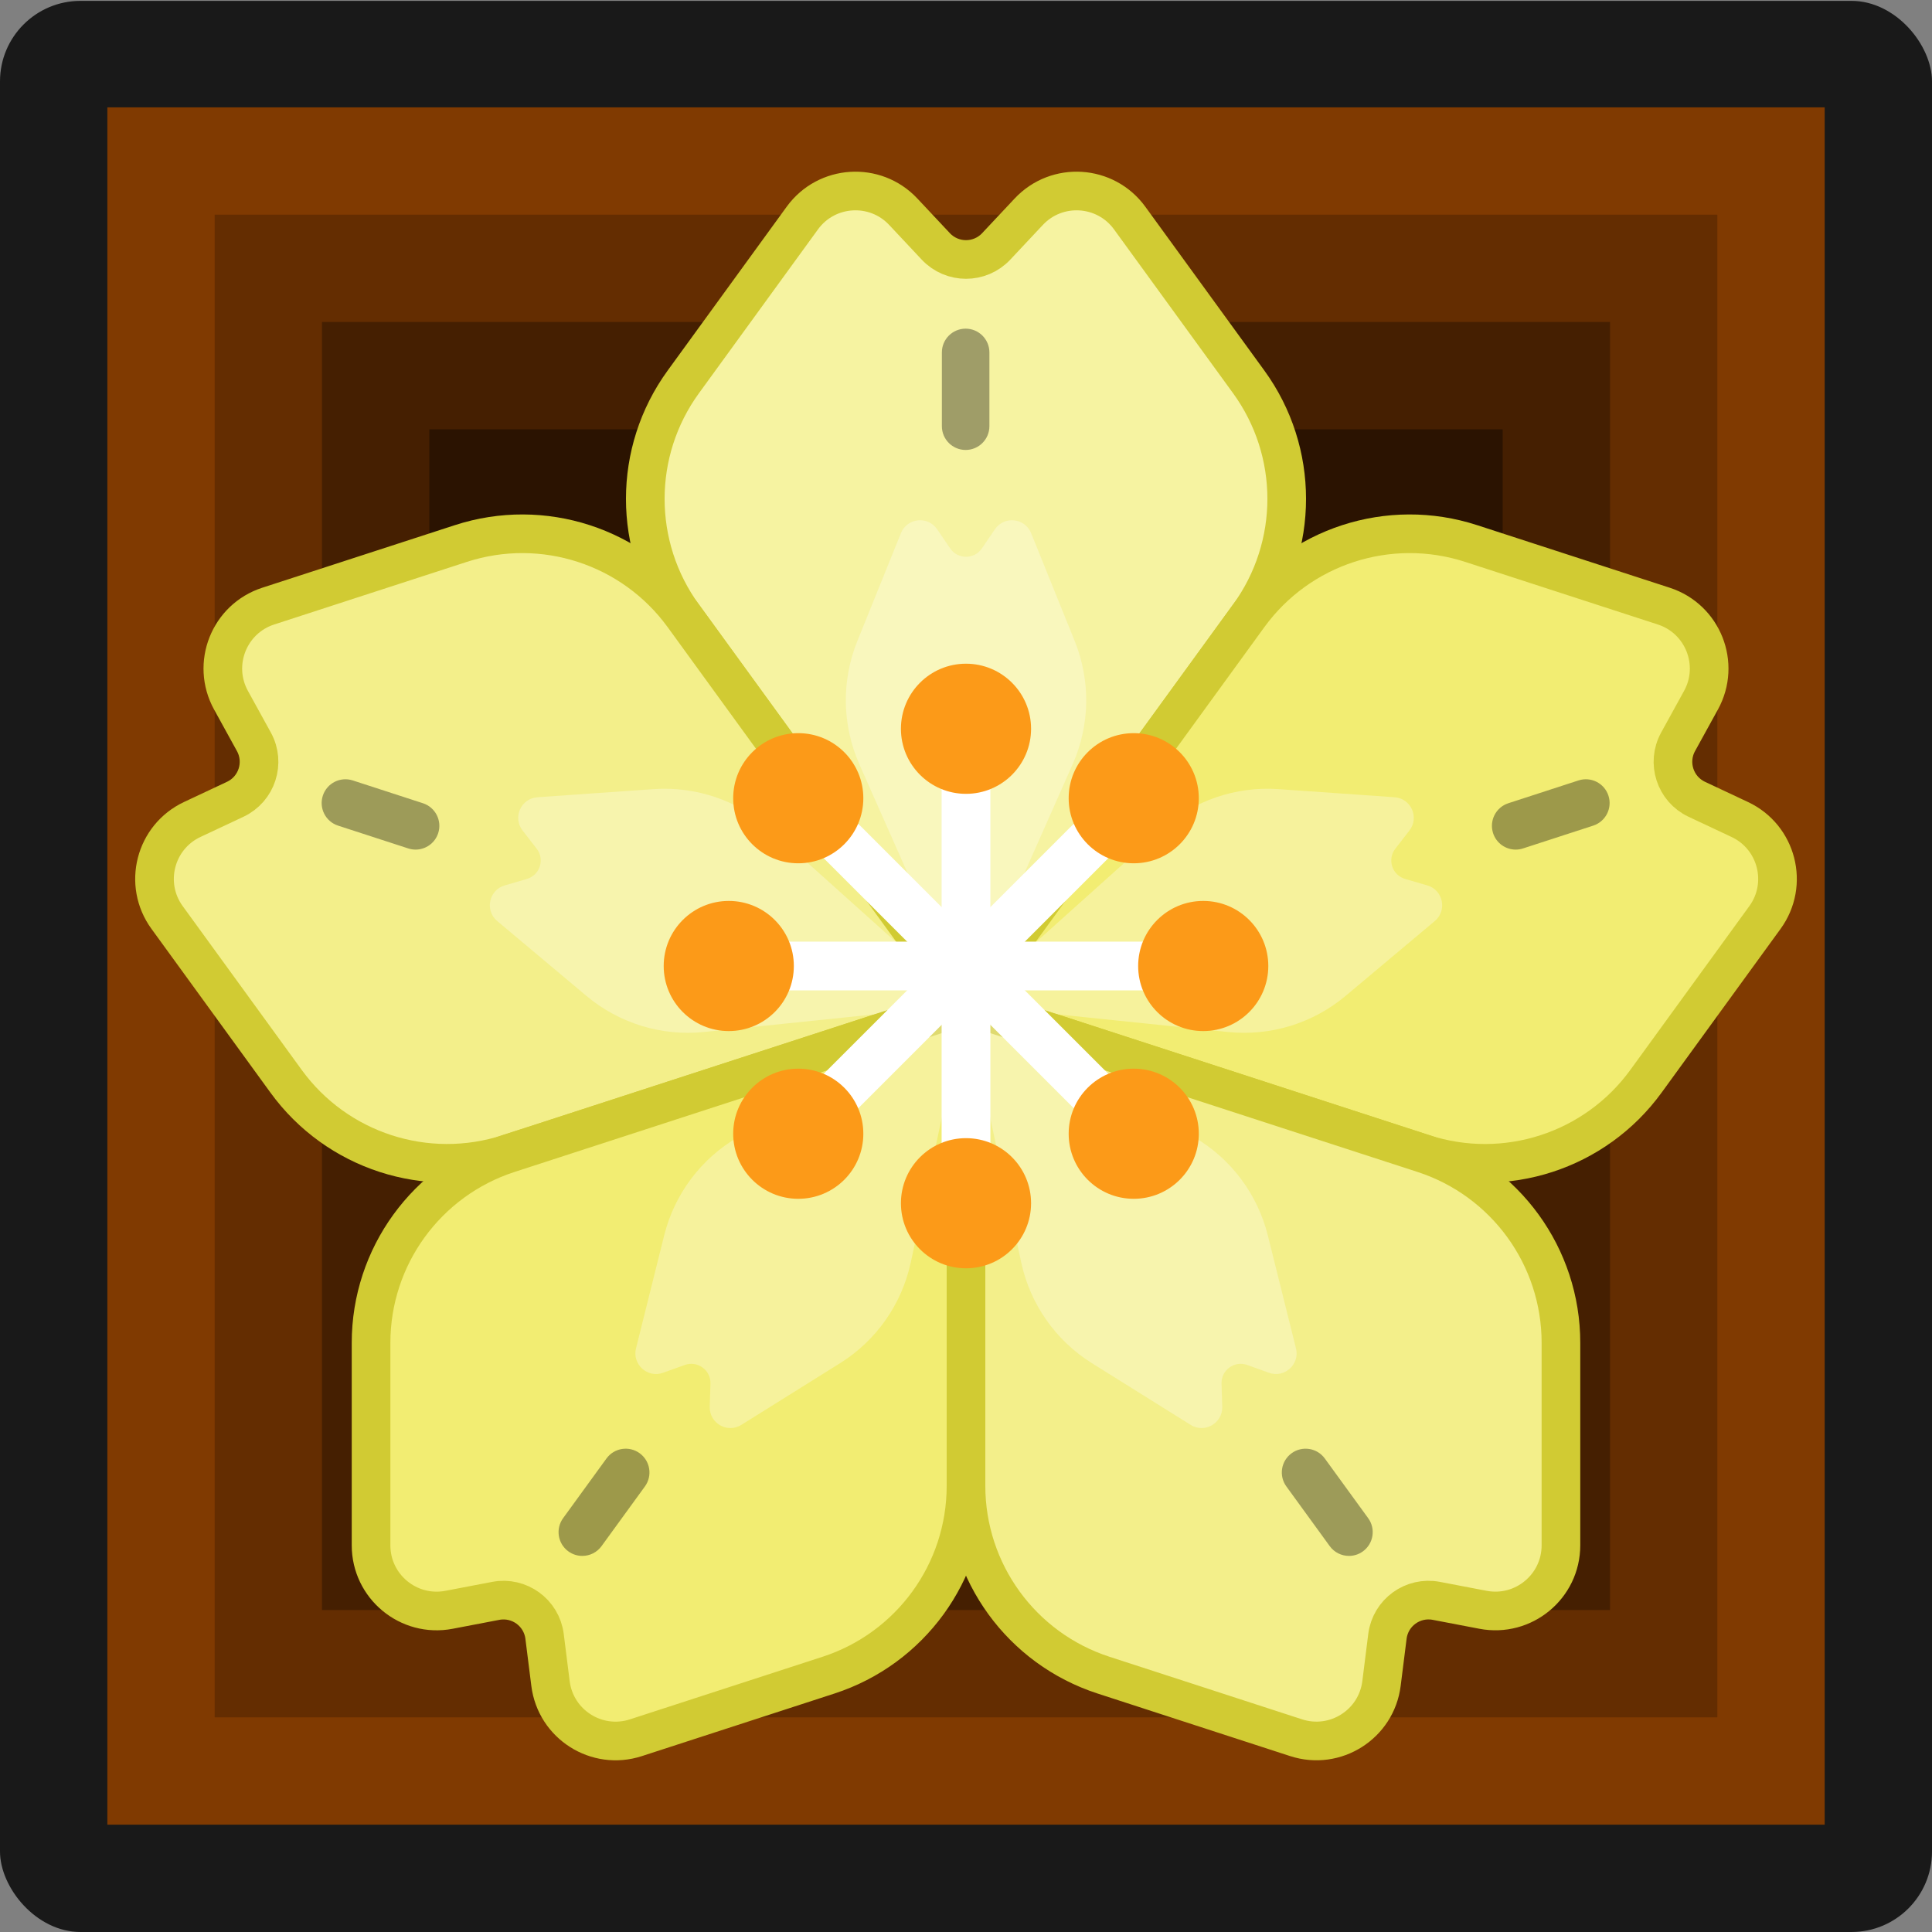 <?xml version="1.0" encoding="UTF-8" standalone="no"?>
<svg
   xmlns:dc="http://purl.org/dc/elements/1.1/"
   xmlns:cc="http://creativecommons.org/ns#"
   xmlns:rdf="http://www.w3.org/1999/02/22-rdf-syntax-ns#"
   xmlns:svg="http://www.w3.org/2000/svg"
   xmlns="http://www.w3.org/2000/svg"
   xmlns:sodipodi="http://sodipodi.sourceforge.net/DTD/sodipodi-0.dtd"
   xmlns:inkscape="http://www.inkscape.org/namespaces/inkscape"
   width="100"
   height="100"
   viewBox="0 0 100 100"
   version="1.1"
   id="svg60"
   sodipodi:docname="map-planter-05.svg"
   inkscape:version="0.92.2 5c3e80d, 2017-08-06">
  <rect x="0" y="0" width="100" height="100" fill="#808080" stroke="none"/>
  <defs
     id="defs64" />
  <sodipodi:namedview
     pagecolor="#ffffff"
     bordercolor="#666666"
     borderopacity="1"
     objecttolerance="10"
     gridtolerance="10"
     guidetolerance="10"
     inkscape:pageopacity="0"
     inkscape:pageshadow="2"
     inkscape:window-width="1920"
     inkscape:window-height="1087"
     id="namedview62"
     showgrid="true"
     inkscape:showpageshadow="false"
     scale-x="1"
     fit-margin-top="0"
     fit-margin-left="0"
     fit-margin-right="0"
     fit-margin-bottom="0"
     inkscape:zoom="6.2105264"
     inkscape:cx="23.879841"
     inkscape:cy="49.176404"
     inkscape:window-x="0"
     inkscape:window-y="1"
     inkscape:window-maximized="1"
     inkscape:current-layer="svg60">
    <inkscape:grid
       type="xygrid"
       id="grid1044"
       empspacing="8"
       spacingy="1"
       spacingx="1"
       originx="0"
       originy="0" />
  </sodipodi:namedview>
  <rect
     style="fill:#191919;fill-opacity:1;stroke:none;stroke-width:5.24;stroke-linecap:butt;stroke-linejoin:miter;stroke-miterlimit:4;stroke-dasharray:none;stroke-opacity:1"
     id="rect2209-9"
     width="100"
     height="99.955"
     x="-9.5703126e-007"
     y="0.045"
     rx="4.167"
     ry="4.167" />
  <rect
     y="5.556"
     x="5.556"
     height="88.889"
     width="88.889"
     id="rect2217-7"
     style="fill:#803a01;fill-opacity:1;stroke:none;stroke-width:4.659;stroke-linecap:butt;stroke-linejoin:miter;stroke-miterlimit:4;stroke-dasharray:none;stroke-opacity:1" />
  <rect
     y="11.111"
     x="11.111"
     height="77.778"
     width="77.778"
     id="rect2211-2"
     style="fill:#642d01;fill-opacity:1;stroke:none;stroke-width:4.077;stroke-linecap:butt;stroke-linejoin:miter;stroke-miterlimit:4;stroke-dasharray:none;stroke-opacity:1" />
  <rect
     style="fill:#451f01;fill-opacity:1;stroke:none;stroke-width:3.494;stroke-linecap:butt;stroke-linejoin:miter;stroke-miterlimit:4;stroke-dasharray:none;stroke-opacity:1"
     id="rect2213-3"
     width="66.667"
     height="66.667"
     x="16.667"
     y="16.667" />
  <rect
     y="22.222"
     x="22.222"
     height="55.556"
     width="55.556"
     id="rect2215-2"
     style="fill:#2b1301;fill-opacity:1;stroke:none;stroke-width:2.912;stroke-linecap:butt;stroke-linejoin:miter;stroke-miterlimit:4;stroke-dasharray:none;stroke-opacity:1" />
  <g
     transform="matrix(0.343,0,0,0.343,-17.013,-289.292)"
     id="g24" />
  <g
     transform="matrix(0.343,0,0,0.343,-17.013,-289.292)"
     id="g26" />
  <g
     transform="matrix(0.343,0,0,0.343,-17.013,-289.292)"
     id="g28" />
  <g
     transform="matrix(0.343,0,0,0.343,-17.013,-289.292)"
     id="g30" />
  <g
     transform="matrix(0.343,0,0,0.343,-17.013,-289.292)"
     id="g32" />
  <g
     transform="matrix(0.343,0,0,0.343,-17.013,-289.292)"
     id="g34-3" />
  <g
     transform="matrix(0.343,0,0,0.343,-17.013,-289.292)"
     id="g36" />
  <g
     transform="matrix(0.343,0,0,0.343,-17.013,-289.292)"
     id="g38" />
  <g
     transform="matrix(0.343,0,0,0.343,-17.013,-289.292)"
     id="g40" />
  <g
     transform="matrix(0.343,0,0,0.343,-17.013,-289.292)"
     id="g42" />
  <g
     transform="matrix(0.343,0,0,0.343,-17.013,-289.292)"
     id="g44" />
  <g
     transform="matrix(0.343,0,0,0.343,-17.013,-289.292)"
     id="g46" />
  <g
     transform="matrix(0.343,0,0,0.343,-17.013,-289.292)"
     id="g48" />
  <g
     transform="matrix(0.343,0,0,0.343,-17.013,-289.292)"
     id="g50" />
  <g
     transform="matrix(0.343,0,0,0.343,-17.013,-289.292)"
     id="g52" />
  <g
     transform="matrix(0.395,0,0,0.395,-285.254,-155.511)"
     id="g46-6" />
  <g
     transform="matrix(0.395,0,0,0.395,-285.254,-155.511)"
     id="g48-0" />
  <g
     transform="matrix(0.395,0,0,0.395,-285.254,-155.511)"
     id="g50-1" />
  <g
     transform="matrix(0.395,0,0,0.395,-285.254,-155.511)"
     id="g52-1" />
  <g
     transform="matrix(0.395,0,0,0.395,-285.254,-155.511)"
     id="g54" />
  <g
     transform="matrix(0.395,0,0,0.395,-285.254,-155.511)"
     id="g56" />
  <g
     transform="matrix(0.395,0,0,0.395,-285.254,-155.511)"
     id="g58" />
  <g
     transform="matrix(0.395,0,0,0.395,-285.254,-155.511)"
     id="g60" />
  <g
     transform="matrix(0.395,0,0,0.395,-285.254,-155.511)"
     id="g62" />
  <g
     transform="matrix(0.395,0,0,0.395,-285.254,-155.511)"
     id="g64" />
  <g
     transform="matrix(0.395,0,0,0.395,-285.254,-155.511)"
     id="g66" />
  <g
     transform="matrix(0.395,0,0,0.395,-285.254,-155.511)"
     id="g68" />
  <g
     transform="matrix(0.395,0,0,0.395,-285.254,-155.511)"
     id="g70" />
  <g
     transform="matrix(0.395,0,0,0.395,-285.254,-155.511)"
     id="g72" />
  <g
     transform="matrix(0.395,0,0,0.395,-285.254,-155.511)"
     id="g74" />
  <g
     transform="matrix(0.593,0,0,0.593,-338.669,-107.099)"
     id="g50-3" />
  <g
     transform="matrix(0.593,0,0,0.593,-338.669,-107.099)"
     id="g52-7" />
  <g
     transform="matrix(0.593,0,0,0.593,-338.669,-107.099)"
     id="g54-9" />
  <g
     transform="matrix(0.593,0,0,0.593,-338.669,-107.099)"
     id="g56-2" />
  <g
     transform="matrix(0.593,0,0,0.593,-338.669,-107.099)"
     id="g58-9" />
  <g
     transform="matrix(0.593,0,0,0.593,-338.669,-107.099)"
     id="g60-5" />
  <g
     transform="matrix(0.593,0,0,0.593,-338.669,-107.099)"
     id="g62-1" />
  <g
     transform="matrix(0.593,0,0,0.593,-338.669,-107.099)"
     id="g64-9" />
  <g
     transform="matrix(0.593,0,0,0.593,-338.669,-107.099)"
     id="g66-7" />
  <g
     transform="matrix(0.593,0,0,0.593,-338.669,-107.099)"
     id="g68-4" />
  <g
     transform="matrix(0.593,0,0,0.593,-338.669,-107.099)"
     id="g70-4" />
  <g
     transform="matrix(0.593,0,0,0.593,-338.669,-107.099)"
     id="g72-4" />
  <g
     transform="matrix(0.593,0,0,0.593,-338.669,-107.099)"
     id="g74-9" />
  <g
     transform="matrix(0.593,0,0,0.593,-338.669,-107.099)"
     id="g76" />
  <g
     transform="matrix(0.593,0,0,0.593,-338.669,-107.099)"
     id="g78" />
  <path
     inkscape:connector-curvature="0"
     style="fill:#f6f3a1;fill-opacity:1;stroke-width:2;stroke:#d1cb33;stroke-opacity:1;stroke-miterlimit:4;stroke-dasharray:none"
     d="M 35.367,31.874 50,52.015 64.633,31.874 c 2.623,-3.61 2.623,-8.498 0,-12.108 L 58.472,11.287 C 57.219,9.562 54.706,9.404 53.247,10.959 l -1.683,1.794 c -0.847,0.903 -2.281,0.903 -3.128,0 l -1.683,-1.794 C 45.295,9.404 42.781,9.562 41.528,11.287 l -6.161,8.48 c -2.623,3.61 -2.623,8.498 0,12.108 z"
     id="path2-7" />
  <path
     inkscape:connector-curvature="0"
     style="opacity:0.3;fill:#ffffff;stroke-width:0.164;enable-background:new"
     d="m 44.478,39.555 5.522,12.46 5.522,-12.46 c 0.896,-2.022 0.934,-4.321 0.106,-6.372 l -2.257,-5.587 c -0.32,-0.792 -1.395,-0.907 -1.875,-0.201 l -0.672,0.988 c -0.395,0.58 -1.25,0.58 -1.645,0 l -0.672,-0.988 c -0.481,-0.707 -1.555,-0.591 -1.875,0.201 l -2.257,5.587 c -0.829,2.051 -0.791,4.35 0.105,6.372 z"
     id="path4" />
  <path
     inkscape:connector-curvature="0"
     style="fill:#f3ef8a;fill-opacity:1;stroke-width:2;stroke:#d1cb33;stroke-opacity:1;stroke-miterlimit:4;stroke-dasharray:none"
     d="M 26.323,59.709 50,52.015 35.367,31.874 C 32.744,28.265 28.095,26.754 23.852,28.133 l -9.969,3.239 c -2.028,0.659 -2.954,3.001 -1.927,4.869 l 1.186,2.155 c 0.597,1.085 0.154,2.448 -0.967,2.975 L 9.95,42.416 c -1.929,0.907 -2.556,3.346 -1.303,5.071 l 6.161,8.48 c 2.623,3.61 7.271,5.12 11.515,3.741 z"
     id="path6-9" />
  <path
     id="path10-30"
     d="M 36.444,53.416 50,52.015 39.856,42.914 c -1.646,-1.477 -3.821,-2.224 -6.027,-2.069 l -6.011,0.42 c -0.853,0.06 -1.294,1.046 -0.771,1.721 l 0.732,0.944 c 0.43,0.555 0.165,1.368 -0.508,1.564 l -1.147,0.334 c -0.821,0.239 -1.043,1.296 -0.388,1.846 l 4.616,3.873 c 1.694,1.422 3.892,2.096 6.093,1.869 z"
     style="opacity:0.3;fill:#ffffff;stroke-width:0.164;enable-background:new"
     inkscape:connector-curvature="0" />
  <path
     inkscape:connector-curvature="0"
     style="fill:#f2ed72;fill-opacity:1;stroke-width:2;stroke:#d1cb33;stroke-opacity:1;stroke-miterlimit:4;stroke-dasharray:none"
     d="M 50,76.911 V 52.015 L 26.323,59.709 c -4.244,1.379 -7.117,5.333 -7.117,9.795 v 10.482 c 0,2.132 1.941,3.737 4.035,3.337 l 2.416,-0.462 c 1.216,-0.233 2.376,0.61 2.53,1.838 l 0.307,2.44 c 0.266,2.115 2.393,3.465 4.42,2.806 l 9.969,-3.239 c 4.243,-1.379 7.117,-5.333 7.117,-9.795 z"
     id="path14-8" />
  <path
     inkscape:connector-curvature="0"
     style="opacity:0.3;fill:#ffffff;stroke-width:0.164;enable-background:new"
     d="M 47.143,65.341 50,52.015 38.209,58.85 c -1.913,1.109 -3.296,2.947 -3.831,5.093 l -1.458,5.847 c -0.207,0.829 0.595,1.554 1.399,1.265 l 1.124,-0.404 c 0.66,-0.237 1.352,0.265 1.33,0.967 l -0.037,1.194 c -0.026,0.854 0.911,1.393 1.635,0.94 l 5.11,-3.193 c 1.876,-1.172 3.196,-3.055 3.66,-5.217 z"
     id="path18-7" />
  <path
     inkscape:connector-curvature="0"
     style="fill:#f2ed72;fill-opacity:1;stroke-width:2;stroke:#d1cb33;stroke-opacity:1;stroke-miterlimit:4;stroke-dasharray:none"
     d="M 73.677,59.709 50,52.015 64.633,31.874 c 2.623,-3.61 7.271,-5.12 11.515,-3.741 l 9.969,3.239 c 2.028,0.659 2.954,3.001 1.927,4.869 l -1.186,2.155 c -0.597,1.085 -0.154,2.448 0.967,2.975 l 2.226,1.046 c 1.929,0.907 2.556,3.346 1.303,5.071 l -6.161,8.48 c -2.623,3.61 -7.271,5.12 -11.515,3.741 z"
     id="path20-8" />
  <path
     inkscape:connector-curvature="0"
     style="opacity:0.3;fill:#ffffff;stroke-width:0.164;enable-background:new"
     d="M 63.556,53.416 50,52.015 60.144,42.914 c 1.646,-1.477 3.821,-2.224 6.027,-2.069 l 6.011,0.42 c 0.853,0.06 1.294,1.046 0.771,1.721 l -0.732,0.944 c -0.43,0.555 -0.165,1.368 0.508,1.564 l 1.147,0.334 c 0.821,0.239 1.043,1.296 0.388,1.846 l -4.616,3.873 c -1.694,1.422 -3.892,2.096 -6.093,1.869 z"
     id="path24" />
  <path
     inkscape:connector-curvature="0"
     style="fill:#f3ef8a;fill-opacity:1;stroke-width:2;stroke:#d1cb33;stroke-opacity:1;stroke-miterlimit:4;stroke-dasharray:none"
     d="M 50,76.911 V 52.015 l 23.677,7.693 c 4.243,1.379 7.117,5.333 7.117,9.795 v 10.482 c 0,2.132 -1.941,3.737 -4.035,3.337 l -2.416,-0.462 c -1.216,-0.233 -2.376,0.61 -2.53,1.838 l -0.307,2.44 c -0.266,2.115 -2.393,3.465 -4.42,2.806 l -9.969,-3.239 c -4.244,-1.379 -7.117,-5.333 -7.117,-9.795 z"
     id="path26-3" />
  <path
     inkscape:connector-curvature="0"
     style="opacity:0.3;fill:#ffffff;stroke-width:0.164;enable-background:new"
     d="m 52.857,65.341 -2.857,-13.326 11.791,6.835 c 1.914,1.109 3.296,2.947 3.831,5.093 l 1.458,5.847 c 0.207,0.829 -0.595,1.554 -1.399,1.265 L 64.556,70.651 c -0.66,-0.237 -1.352,0.265 -1.33,0.967 l 0.037,1.194 c 0.026,0.854 -0.911,1.393 -1.635,0.94 l -5.11,-3.193 c -1.876,-1.172 -3.196,-3.055 -3.66,-5.217 z"
     id="path28-6" />
  <g
     transform="matrix(0.164,0,0,0.164,7.997,7.997)"
     style="opacity:0.355"
     id="g40-1">
    <path
       inkscape:connector-curvature="0"
       d="m 256.001,93.248 c -4.142,0 -7.5,-3.358 -7.5,-7.5 V 62.465 c 0,-4.142 3.358,-7.5 7.5,-7.5 4.142,0 7.5,3.358 7.5,7.5 v 23.283 c 0,4.143 -3.358,7.5 -7.5,7.5 z"
       id="path30-6"
       style="" />
    <path
       inkscape:connector-curvature="0"
       d="m 82.401,219.379 c -0.768,0 -1.549,-0.119 -2.319,-0.369 l -22.144,-7.195 c -3.939,-1.28 -6.096,-5.511 -4.815,-9.45 1.28,-3.94 5.511,-6.097 9.45,-4.815 l 22.144,7.195 c 3.939,1.28 6.096,5.511 4.815,9.45 -1.03,3.169 -3.97,5.184 -7.131,5.184 z"
       id="path32-2"
       style="" />
    <path
       inkscape:connector-curvature="0"
       d="m 135.018,442.295 c -1.528,0 -3.071,-0.466 -4.402,-1.433 -3.351,-2.435 -4.094,-7.124 -1.659,-10.476 l 13.686,-18.836 c 2.434,-3.352 7.124,-4.095 10.476,-1.659 3.351,2.435 4.094,7.125 1.659,10.476 l -13.686,18.836 c -1.468,2.02 -3.755,3.092 -6.074,3.092 z"
       id="path34-3"
       style="" />
    <path
       inkscape:connector-curvature="0"
       d="m 376.984,442.295 c -2.319,0 -4.606,-1.072 -6.074,-3.092 l -13.686,-18.836 c -2.435,-3.351 -1.692,-8.041 1.659,-10.476 3.352,-2.435 8.042,-1.691 10.476,1.659 l 13.686,18.836 c 2.435,3.351 1.692,8.041 -1.659,10.476 -1.331,0.968 -2.873,1.433 -4.402,1.433 z"
       id="path36-2"
       style="" />
    <path
       inkscape:connector-curvature="0"
       d="m 429.601,219.379 c -3.162,0 -6.102,-2.015 -7.131,-5.185 -1.28,-3.939 0.876,-8.17 4.815,-9.45 l 22.143,-7.195 c 3.938,-1.282 8.17,0.875 9.45,4.815 1.28,3.939 -0.876,8.17 -4.815,9.45 l -22.144,7.195 c -0.769,0.252 -1.55,0.37 -2.318,0.37 z"
       id="path38-4"
       style="" />
  </g>
  <path
     inkscape:connector-curvature="0"
     style="fill:#ffffff;stroke-width:0.168"
     d="m 50,51.262 c -0.697,0 -1.262,-0.565 -1.262,-1.262 v -12.279 c 0,-0.697 0.565,-1.262 1.262,-1.262 0.697,0 1.262,0.565 1.262,1.262 v 12.279 c 0,0.697 -0.565,1.262 -1.262,1.262 z"
     id="path6" />
  <circle
     style="fill:#fc9a18;stroke-width:0.168;fill-opacity:1"
     cx="50"
     cy="37.721"
     r="3.368"
     id="circle8" />
  <path
     inkscape:connector-curvature="0"
     style="fill:#ffffff;stroke-width:0.168"
     d="m 50,51.262 c -0.323,0 -0.646,-0.123 -0.892,-0.369 l -8.683,-8.683 c -0.493,-0.493 -0.493,-1.292 0,-1.785 0.493,-0.493 1.292,-0.493 1.785,0 l 8.683,8.683 c 0.493,0.493 0.493,1.292 0,1.785 -0.246,0.246 -0.569,0.369 -0.892,0.369 z"
     id="path10-3" />
  <circle
     style="fill:#fc9a18;stroke-width:0.168;fill-opacity:1"
     cx="41.318"
     cy="41.316"
     r="3.368"
     id="circle12" />
  <path
     inkscape:connector-curvature="0"
     style="fill:#ffffff;stroke-width:0.168"
     d="M 50,51.262 H 37.721 c -0.697,0 -1.262,-0.565 -1.262,-1.262 0,-0.697 0.565,-1.262 1.262,-1.262 h 12.279 c 0.697,0 1.262,0.565 1.262,1.262 0,0.697 -0.565,1.262 -1.262,1.262 z"
     id="path14-4" />
  <circle
     style="fill:#fc9a18;stroke-width:0.168;fill-opacity:1"
     cx="37.721"
     cy="50"
     r="3.368"
     id="circle16" />
  <path
     inkscape:connector-curvature="0"
     style="fill:#ffffff;stroke-width:0.168"
     d="m 41.317,59.944 c -0.323,0 -0.646,-0.123 -0.892,-0.369 -0.493,-0.493 -0.493,-1.292 0,-1.785 l 8.683,-8.683 c 0.493,-0.493 1.292,-0.493 1.785,0 0.493,0.493 0.493,1.292 0,1.785 l -8.683,8.683 c -0.246,0.246 -0.569,0.369 -0.892,0.369 z"
     id="path18-8" />
  <circle
     style="fill:#fc9a18;stroke-width:0.168;fill-opacity:1"
     cx="41.318"
     cy="58.682"
     r="3.368"
     id="circle20" />
  <path
     inkscape:connector-curvature="0"
     style="fill:#ffffff;stroke-width:0.168"
     d="m 50,63.541 c -0.697,0 -1.262,-0.565 -1.262,-1.262 v -12.279 c 0,-0.697 0.565,-1.262 1.262,-1.262 0.697,0 1.262,0.565 1.262,1.262 v 12.279 c 0,0.697 -0.565,1.262 -1.262,1.262 z"
     id="path22-7" />
  <circle
     style="fill:#fc9a18;stroke-width:0.168;fill-opacity:1"
     cx="50"
     cy="62.279"
     r="3.368"
     id="circle24" />
  <path
     inkscape:connector-curvature="0"
     style="fill:#ffffff;stroke-width:0.168"
     d="m 58.683,59.944 c -0.323,0 -0.646,-0.123 -0.892,-0.369 l -8.683,-8.683 c -0.493,-0.493 -0.493,-1.292 0,-1.785 0.493,-0.493 1.292,-0.493 1.785,0 l 8.683,8.683 c 0.493,0.493 0.493,1.292 0,1.785 -0.246,0.246 -0.569,0.369 -0.892,0.369 z"
     id="path26-9" />
  <circle
     style="fill:#fc9a18;stroke-width:0.168;fill-opacity:1"
     cx="58.682"
     cy="58.682"
     r="3.368"
     id="circle28" />
  <path
     inkscape:connector-curvature="0"
     style="fill:#ffffff;stroke-width:0.168"
     d="m 62.279,51.262 h -12.279 c -0.697,0 -1.262,-0.565 -1.262,-1.262 0,-0.697 0.565,-1.262 1.262,-1.262 h 12.279 c 0.697,0 1.262,0.565 1.262,1.262 0,0.697 -0.565,1.262 -1.262,1.262 z"
     id="path30-0" />
  <circle
     style="fill:#fc9a18;stroke-width:0.168;fill-opacity:1"
     cx="62.279"
     cy="50"
     r="3.368"
     id="circle32" />
  <path
     inkscape:connector-curvature="0"
     style="fill:#ffffff;stroke-width:0.168"
     d="m 50,51.262 c -0.323,0 -0.646,-0.123 -0.892,-0.369 -0.493,-0.493 -0.493,-1.292 0,-1.785 l 8.683,-8.683 c 0.493,-0.493 1.292,-0.493 1.785,0 0.493,0.493 0.493,1.292 0,1.785 l -8.683,8.683 c -0.246,0.246 -0.57,0.369 -0.892,0.369 z"
     id="path34-7" />
  <circle
     style="fill:#fc9a18;stroke-width:0.168;fill-opacity:1"
     cx="58.682"
     cy="41.316"
     r="3.368"
     id="circle36" />
</svg>
